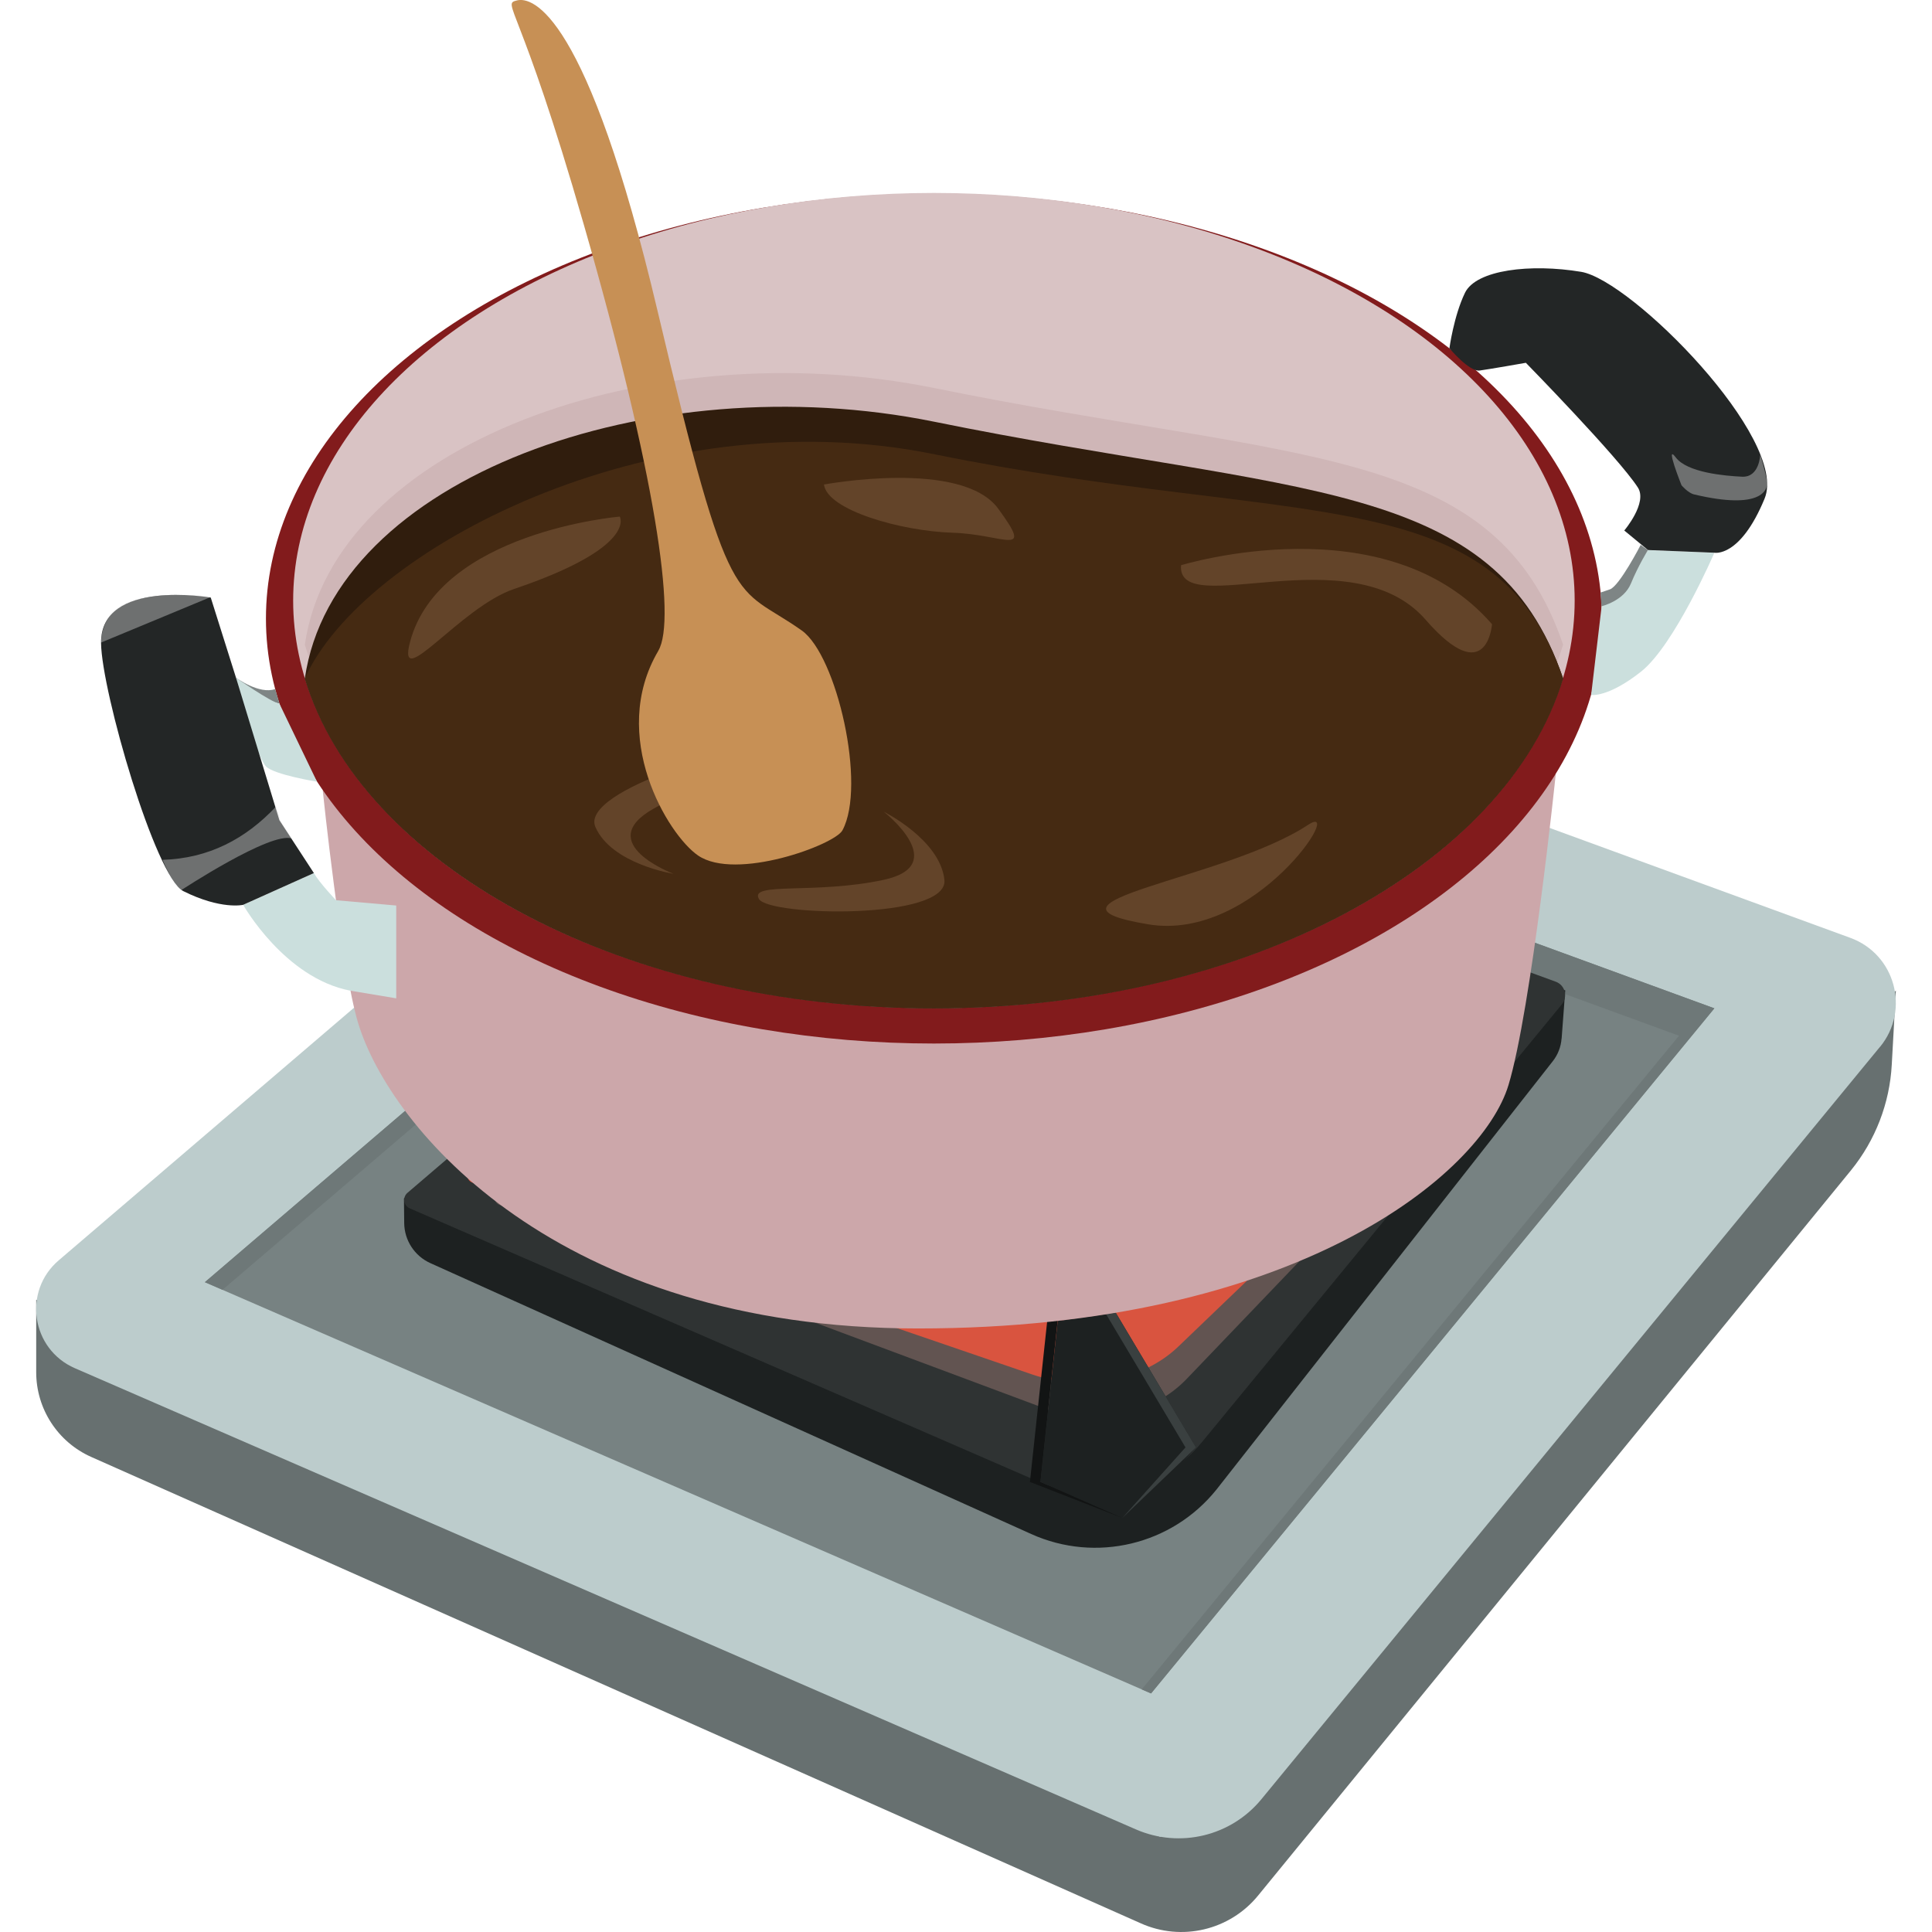 <?xml version="1.0" encoding="UTF-8"?><svg id="Camada_1" xmlns="http://www.w3.org/2000/svg" viewBox="0 0 230 230"><defs><style>.cls-1{fill:#677070;}.cls-2{fill:#7e8585;}.cls-3{fill:#821b1c;}.cls-4{fill:#bccccc;}.cls-5{fill:#cbdfdd;}.cls-6{fill:#cca7aa;}.cls-7{fill:#cfb6b7;}.cls-8{fill:#c79055;}.cls-9{fill:#d9c3c4;}.cls-10{fill:#d9543f;}.cls-11{fill:#232626;}.cls-12{fill:#121414;}.cls-13{fill:#452a12;}.cls-14{fill:#1d2121;}.cls-15{fill:#6e7878;}.cls-16{fill:#634429;}.cls-17{fill:#2f3333;}.cls-18{fill:#301d0d;}.cls-19{fill:#3a4040;}.cls-20{fill:#778282;}.cls-21{fill:#d9a198;opacity:.3;}.cls-22{fill:#dedede;opacity:.4;}</style></defs><g><g><polygon class="cls-11" points="204.09 120.04 137.03 201.6 24.39 152.64 104.89 83.78 204.09 120.04"/><path class="cls-1" d="M220.35,139.33l-70.56,86.31c-3.38,4.16-9.14,5.52-14.02,3.31L10.87,173.45c-3.99-1.77-6.56-5.73-6.56-10.09v-8.62c31.87,11.62,133.81,63.92,133.81,63.92l87.58-100.74-.49,8.83c-.25,4.6-1.95,9-4.86,12.58Z"/><path class="cls-4" d="M223.81,124.62l-73.65,89.58c-3.61,4.39-9.7,5.86-14.92,3.59L8.91,162.88c-5.19-2.26-6.22-9.17-1.92-12.84L100.97,69.65c.82-.7,1.95-.9,2.96-.53l116.35,42.53c5.34,1.95,7.14,8.59,3.54,12.97Z"/><polygon class="cls-20" points="204.09 120.04 137.03 201.6 24.39 152.64 104.89 83.78 204.09 120.04"/><polygon class="cls-15" points="204.09 120.04 137.03 201.6 135.92 201.12 199.88 123.3 103.18 87.96 26.49 153.55 24.39 152.64 104.89 83.78 204.09 120.04"/><path class="cls-14" d="M185.9,123.64c-.07,.98-.44,1.93-1.05,2.7l-40.04,51c-5.29,6.58-14.36,8.75-22.05,5.28l-71.53-32.25c-1.88-.85-3.09-2.71-3.11-4.77l-.03-2.92,62.65-48.3,75.6,23.52-.43,5.73Z"/><path class="cls-17" d="M185.94,119.56l-42.85,52.12c-4.72,5.74-12.68,7.66-19.49,4.69l-74.82-32.52c-.74-.32-.89-1.31-.28-1.84l61.52-52.62,75.19,27.48c1.1,.4,1.47,1.77,.73,2.68Z"/><path class="cls-21" d="M178.42,125.37l-37.16,38.8c-4.09,4.27-10.99,5.7-16.9,3.49l-64.87-24.21c-.64-.24-.77-.98-.24-1.37l53.34-39.17,65.2,20.46c.95,.3,1.28,1.32,.63,1.99Z"/><path class="cls-10" d="M178.41,123.74l-38.16,36.59c-4.2,4.03-11.29,5.38-17.36,3.3l-66.62-22.83c-.66-.23-.79-.92-.25-1.29l54.78-36.94,66.95,19.29c.98,.28,1.31,1.24,.65,1.88Z"/><polygon class="cls-14" points="123.86 176.41 125.92 157.25 132.83 156.28 142.38 172.31 134.5 181.1 123.86 176.41"/><polygon class="cls-12" points="133.61 180.71 122.61 176.42 124.67 157.25 131.58 156.28 131.67 156.44 125.91 157.25 123.86 176.42 133.61 180.71"/><polygon class="cls-19" points="142.38 172.31 133.61 180.71 141.13 172.31 131.67 156.44 132.83 156.28 142.38 172.31"/></g><g><path class="cls-6" d="M38.42,94.08s2.18,21.02,4.22,27.73c3.81,12.52,23.72,36.34,66.63,36.34,45.03,0,67.11-18.4,70.31-28.97,2.72-8.96,5.63-37.03,5.63-37.03l-146.78,1.92Z"/><ellipse class="cls-3" cx="111.18" cy="73.64" rx="79.52" ry="50.59"/><ellipse class="cls-9" cx="111.18" cy="71.5" rx="76.28" ry="48.53"/><path class="cls-7" d="M186.08,76.76c-6.79,22.37-37.74,39.27-74.89,39.27-.58,0-1.16,0-1.74-.01-36.38-.52-66.48-17.24-73.16-39.26,3.43-23.88,41.16-37.42,74.9-30.57,43.51,8.84,66.77,6.62,74.9,30.57Z"/><path class="cls-18" d="M186.08,80.77c-6.79,22.37-37.74,39.27-74.89,39.27-.58,0-1.16,0-1.74-.01-36.38-.52-66.48-17.24-73.16-39.26,3.43-23.88,41.16-37.42,74.9-30.57,43.51,8.84,66.77,6.62,74.9,30.57Z"/><path class="cls-13" d="M186.08,80.77c-6.79,22.37-37.74,39.27-74.89,39.27-.58,0-1.16,0-1.74-.01-36.38-.52-66.48-17.24-73.16-39.26,6.78-15.21,41.16-33.55,74.9-26.7,43.51,8.84,66.76,2.75,74.89,26.7Z"/><path class="cls-5" d="M189.42,82.73s1.98,.36,5.95-2.78c3.97-3.14,8.72-14.14,8.72-14.14l-7.9-.32-5.52,6.69-1.25,10.56Z"/><path class="cls-2" d="M190.66,72.17s2.64-.61,3.5-2.71,2.02-3.97,2.02-3.97l-.86-.62s-2.54,4.91-3.66,5.29l-1.12,.38,.11,1.63Z"/><path class="cls-11" d="M193.37,63.16l2.82,2.32,7.9,.32s3.06,.64,5.98-6.44c2.92-7.08-15.83-26-21.84-27-6-1-12.5-.25-13.83,2.5s-1.85,6.6-1.85,6.6c0,0,2.35,2.82,3.6,2.65s5.5-.92,5.5-.92c0,0,11,11.24,13.33,14.84,1.19,1.83-1.61,5.12-1.61,5.12Z"/><path class="cls-22" d="M200.18,57.77s.77,.92,1.5,1.09c8.04,1.91,8.8-.57,8.68-1.48-.15-1.16-.81-3.27-.81-3.27,0,0-.07,2.74-2.16,2.64s-6.53-.49-7.89-2.29c-1.36-1.8,.68,3.31,.68,3.31Z"/><path class="cls-5" d="M28.95,107.72s4.92,8.73,12.77,10.22l5.45,.91v-11.05l-7.17-.63s-1.99-2.09-2.63-3.23l-8.42,3.78Z"/><path class="cls-2" d="M28.11,80.69s2.77,2.02,4.65,1.34l.51,1.74s-3.85-.89-5.16-3.09Z"/><path class="cls-5" d="M28.11,80.69s4,2.82,5.16,3.09l4.47,9.28s-5.07-.82-6.07-1.81-3.56-9.28-3.56-10.56Z"/><path class="cls-11" d="M37.37,103.94l-4.11-6.3-5.16-16.95-3.01-9.55s-13.15-2.29-13.06,5.42c.07,5.75,6.46,27.85,9.8,29.53,4.49,2.24,7.11,1.63,7.11,1.63l8.42-3.78Z"/><path class="cls-22" d="M25.1,71.07l-13.06,5.42s-.15-3.58,3.37-4.84,8.44-.81,9.68-.58Z"/></g></g><path class="cls-22" d="M32.88,96c-3.63,3.87-8.04,6.2-13.53,6.36,.67,1.54,1.37,2.93,2.23,3.61,0,0,10.69-7.03,13.16-6.14l-1.3-2-.56-1.83Z"/><path class="cls-16" d="M155.7,98.21c4.67-3.09-6.25,13.95-19,11.83-15.57-2.6,9.12-5.3,19-11.83Z"/><path class="cls-16" d="M73.78,61.5s-21.51,1.8-24.97,14.94c-1.63,6.19,5.99-4.16,12.38-6.32,14.77-5,12.59-8.62,12.59-8.62Z"/><path class="cls-16" d="M140.6,67.29s24.42-7.52,37.02,7.02c0,0-.56,7.9-7.91-.54-8.83-10.14-29.64,.22-29.11-6.49Z"/><path class="cls-16" d="M105.21,96.63s8.13,6.35,0,8.11-16.06,.21-14.86,2.28,22.6,2.52,22.08-2.28-7.23-8.11-7.23-8.11Z"/><path class="cls-16" d="M80.19,104.03s-9.66-3.63-2.42-7.74,15.27-5,13.5-6.61-22.32,4.35-20.39,8.77c1.93,4.42,9.32,5.58,9.32,5.58Z"/><path class="cls-8" d="M78.37,77.47c2.2-3.72-.34-21.05-8.86-50.7C61.9,.29,59.67,.52,61.54,.05s8.35,1.48,16.72,36.88c8.77,37.09,9.08,32.39,17.19,38.13,4.17,2.96,7.72,18.44,4.84,23.79-.93,1.73-12.69,6.06-17.18,3-3.61-2.46-10.71-14.25-4.74-24.37Z"/><path class="cls-16" d="M98.1,57.68s16.38-3.06,20.73,2.87,.71,3.06-5.42,2.87-14.93-2.68-15.32-5.74Z"/></svg>